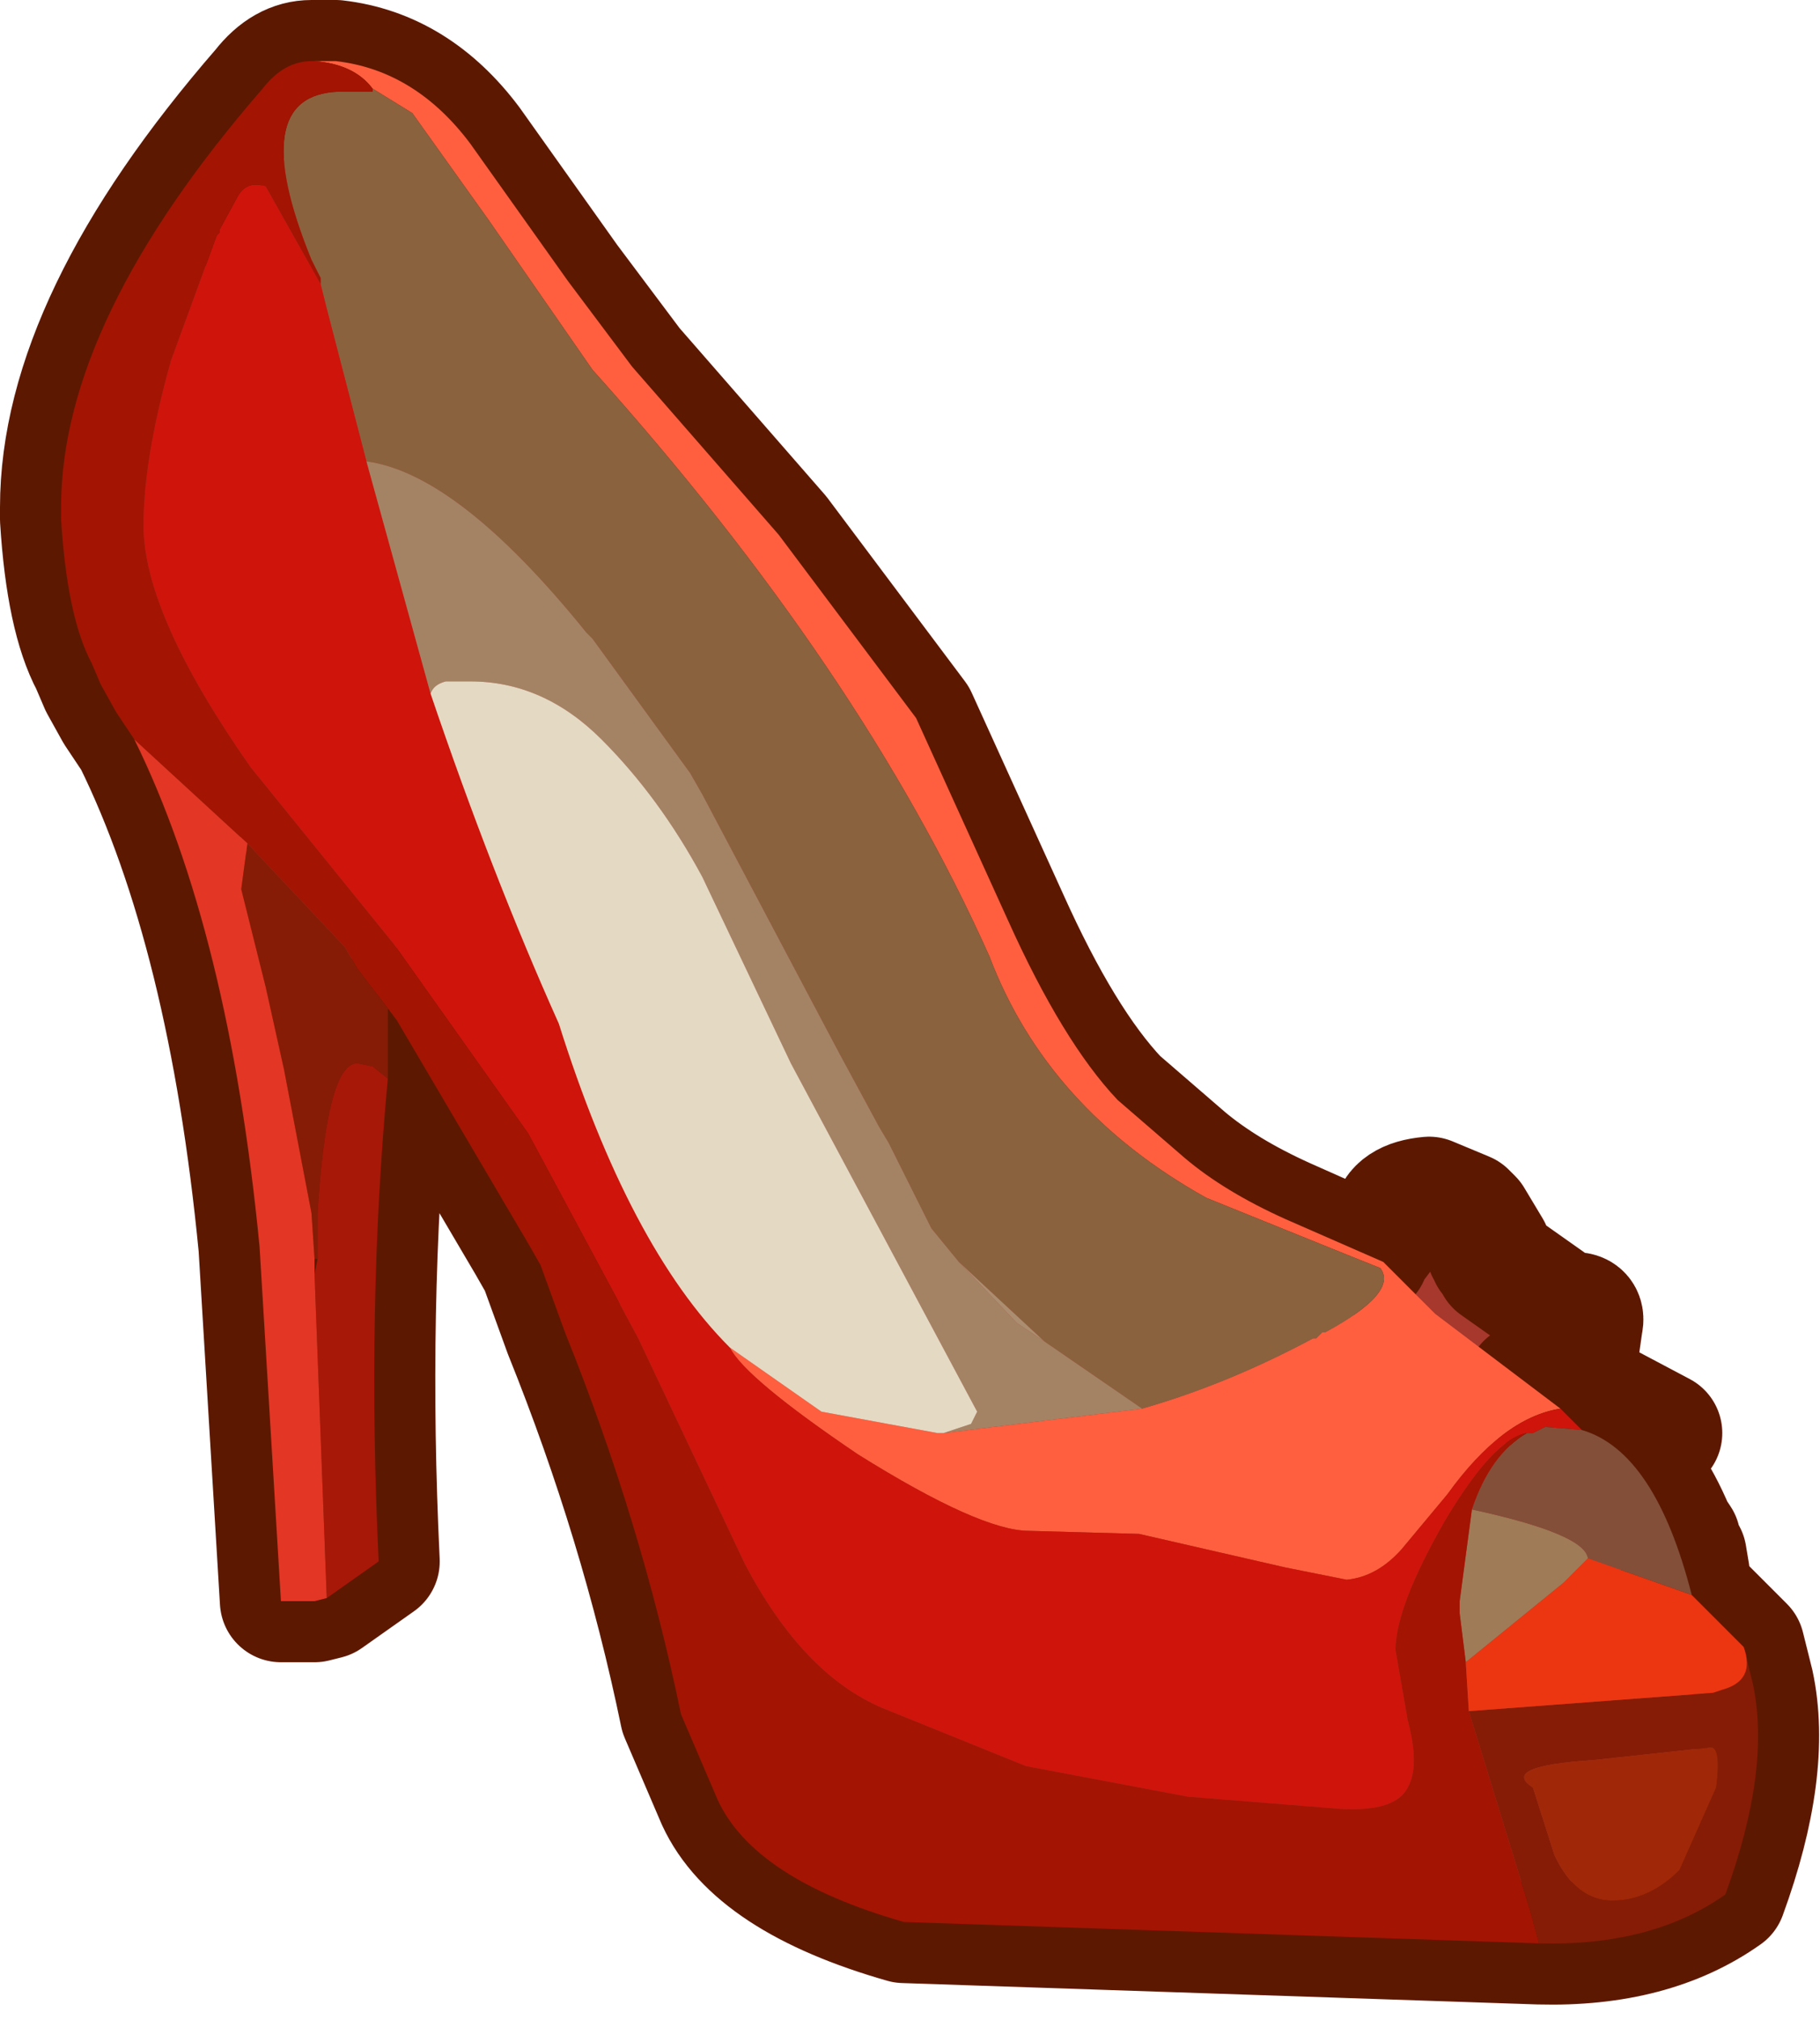 <?xml version="1.0" encoding="UTF-8" standalone="no"?>
<svg xmlns:xlink="http://www.w3.org/1999/xlink" height="33.05px" width="29.8px" xmlns="http://www.w3.org/2000/svg">
  <g transform="matrix(1.0, 0.0, 0.0, 1.0, 1.0, 1.0)">
    <path d="M23.1 18.95 L23.4 19.45 23.35 19.45 23.4 19.5 23.4 19.55 23.45 19.6 23.5 19.7 24.35 20.3 24.55 20.55 24.7 20.5 Q24.95 20.45 24.9 20.65 L24.85 21.0 24.0 21.65 24.05 21.7 24.75 21.8 25.35 22.0 26.2 22.45 25.45 22.7 Q26.0 23.1 26.4 24.05 L26.5 24.2 26.45 24.25 26.5 24.4 26.6 24.45 26.65 24.75 26.6 24.75 26.7 25.1 27.55 25.95 27.7 26.55 Q28.0 27.95 27.25 30.0 26.05 30.85 24.2 30.8 L13.8 30.45 Q11.35 29.75 10.75 28.45 L10.15 27.05 Q9.5 23.9 8.25 20.8 L7.85 19.7 7.65 19.35 5.5 15.7 5.35 15.5 5.35 16.65 Q5.0 20.4 5.2 24.55 L4.35 25.15 4.15 25.2 3.6 25.2 3.25 19.4 Q2.75 14.25 1.2 11.1 L0.9 10.65 0.65 10.2 0.5 9.85 Q0.1 9.1 0.0 7.5 L0.0 7.3 Q0.0 4.25 3.3 0.45 3.65 0.0 4.1 0.0 L4.5 0.0 Q5.8 0.15 6.7 1.35 L8.3 3.6 9.35 5.0 11.75 7.75 14.0 10.75 15.5 14.05 Q16.4 16.05 17.3 17.0 L18.4 17.95 Q19.05 18.5 20.05 18.95 L21.4 19.55 21.45 19.35 21.55 19.3 21.7 19.1 21.8 19.0 Q21.85 18.65 22.4 18.6 L23.0 18.85 23.1 18.95 M4.2 19.6 L4.15 19.6 4.15 19.85 4.2 19.6" fill="#a6382d" fill-rule="evenodd" stroke="none"/>
    <path d="M23.1 18.95 L23.4 19.45 23.35 19.45 23.4 19.5 23.4 19.55 23.45 19.6 23.5 19.7 24.35 20.3 24.55 20.55 24.7 20.5 Q24.95 20.45 24.9 20.65 L24.85 21.0 24.0 21.65 24.05 21.7 24.75 21.8 25.35 22.0 26.2 22.45 25.45 22.7 Q26.0 23.1 26.4 24.05 L26.5 24.2 26.45 24.25 26.5 24.4 26.6 24.45 26.65 24.75 26.6 24.75 26.7 25.1 27.55 25.95 27.7 26.55 Q28.0 27.95 27.25 30.0 26.05 30.85 24.2 30.8 L13.8 30.45 Q11.35 29.75 10.75 28.45 L10.15 27.05 Q9.5 23.9 8.25 20.8 L7.85 19.7 7.65 19.35 5.5 15.7 5.35 15.5 5.35 16.65 Q5.0 20.4 5.2 24.55 L4.35 25.15 4.15 25.2 3.6 25.2 3.25 19.4 Q2.75 14.25 1.2 11.1 L0.9 10.65 0.65 10.2 0.5 9.85 Q0.1 9.1 0.0 7.5 L0.0 7.3 Q0.0 4.25 3.3 0.45 3.65 0.0 4.1 0.0 L4.5 0.0 Q5.8 0.15 6.7 1.35 L8.3 3.6 9.35 5.0 11.75 7.75 14.0 10.75 15.5 14.05 Q16.4 16.05 17.3 17.0 L18.4 17.95 Q19.05 18.5 20.05 18.95 L21.4 19.55 21.45 19.35 21.55 19.3 21.7 19.1 21.8 19.0 Q21.85 18.65 22.4 18.6 L23.0 18.85 23.1 18.95 Z" fill="none" stroke="#5d1801" stroke-linecap="round" stroke-linejoin="round" stroke-width="2.0"/>
    <path d="M17.7 22.05 Q19.1 21.65 20.5 20.9 L20.55 20.9 20.65 20.8 20.7 20.8 Q21.9 20.15 21.6 19.75 L21.35 19.65 21.1 19.55 18.75 18.6 Q16.15 17.15 15.2 14.65 13.1 9.95 8.7 5.05 L7.0 2.6 5.75 0.85 5.1 0.45 Q4.8 0.05 4.15 0.0 L4.5 0.0 Q5.8 0.15 6.7 1.35 L8.3 3.6 9.35 5.0 11.75 7.75 14.0 10.75 15.5 14.05 Q16.4 16.05 17.3 17.0 L18.4 17.95 Q19.05 18.5 20.05 18.95 L21.65 19.65 22.5 20.5 24.55 22.05 Q23.6 22.2 22.7 23.45 L21.95 24.35 Q21.55 24.8 21.05 24.85 L20.05 24.65 17.65 24.1 15.85 24.05 Q15.05 24.05 13.05 22.8 11.2 21.55 10.95 21.05 L12.45 22.1 14.35 22.45 14.45 22.45 17.7 22.05" fill="#ff5f3f" fill-rule="evenodd" stroke="none"/>
    <path d="M5.1 0.45 L5.75 0.85 7.0 2.6 8.7 5.05 Q13.1 9.95 15.2 14.65 16.15 17.15 18.75 18.6 L21.1 19.55 21.35 19.65 21.6 19.75 Q21.9 20.15 20.7 20.8 L20.65 20.8 20.55 20.9 20.5 20.9 Q19.1 21.65 17.7 22.05 L16.1 20.95 14.7 19.65 14.25 19.1 13.55 17.7 13.4 17.45 12.75 16.25 10.5 12.0 10.3 11.65 8.7 9.45 8.6 9.35 Q6.5 6.75 5.0 6.55 L4.35 4.05 4.25 3.65 4.25 3.55 4.1 3.25 Q3.0 0.55 4.55 0.5 L5.1 0.5 5.1 0.45" fill="#8a623e" fill-rule="evenodd" stroke="none"/>
    <path d="M10.95 21.05 Q11.2 21.55 13.05 22.8 15.05 24.05 15.85 24.05 L17.65 24.1 20.05 24.65 21.05 24.85 Q21.55 24.8 21.95 24.35 L22.7 23.45 Q23.6 22.2 24.55 22.05 L24.9 22.4 24.3 22.35 24.1 22.45 24.0 22.45 Q23.45 22.55 22.65 23.9 21.85 25.3 21.85 26.0 L22.05 27.15 Q22.25 27.9 22.05 28.25 21.85 28.65 20.95 28.6 L18.45 28.4 15.8 27.9 13.45 26.95 Q12.15 26.4 11.2 24.6 L9.45 20.9 7.65 17.55 5.45 14.45 3.1 11.55 Q1.35 9.05 1.35 7.6 1.35 6.5 1.8 4.9 L2.55 2.85 2.6 2.8 2.6 2.75 2.9 2.2 Q3.05 1.95 3.35 2.05 L4.25 3.65 4.35 4.05 5.0 6.55 6.05 10.35 Q7.05 13.3 8.15 15.75 9.3 19.4 10.95 21.05" fill="#cf140b" fill-rule="evenodd" stroke="none"/>
    <path d="M23.1 23.7 Q24.95 24.1 25.0 24.5 L24.6 24.9 23.0 26.2 22.9 25.4 22.9 25.2 23.1 23.7" fill="#9f7b57" fill-rule="evenodd" stroke="none"/>
    <path d="M24.0 22.45 L24.1 22.45 24.3 22.35 24.9 22.4 Q26.1 22.75 26.7 25.1 L25.0 24.5 Q24.95 24.1 23.1 23.7 23.4 22.8 24.0 22.45" fill="#834f39" fill-rule="evenodd" stroke="none"/>
    <path d="M4.15 0.0 Q4.8 0.05 5.1 0.45 L5.1 0.5 4.55 0.5 Q3.0 0.55 4.1 3.25 L4.25 3.55 4.25 3.65 3.35 2.05 Q3.05 1.95 2.9 2.2 L2.6 2.75 2.6 2.8 2.55 2.85 1.8 4.9 Q1.35 6.5 1.35 7.6 1.35 9.05 3.1 11.55 L5.45 14.45 7.65 17.55 9.45 20.9 11.2 24.6 Q12.15 26.4 13.45 26.95 L15.8 27.9 18.45 28.4 20.95 28.6 Q21.85 28.65 22.05 28.25 22.25 27.9 22.05 27.15 L21.85 26.0 Q21.85 25.3 22.65 23.9 23.45 22.55 24.0 22.45 23.4 22.8 23.1 23.7 L22.9 25.2 22.9 25.4 23.0 26.2 23.05 27.0 24.05 30.25 24.2 30.8 13.8 30.45 Q11.35 29.75 10.75 28.45 L10.15 27.05 Q9.5 23.9 8.25 20.8 L7.85 19.7 7.65 19.35 5.5 15.7 5.35 15.5 4.85 14.85 4.65 14.5 3.05 12.8 1.2 11.1 0.9 10.65 0.65 10.2 0.5 9.85 Q0.1 9.1 0.0 7.5 L0.0 7.3 Q0.0 4.25 3.3 0.45 3.65 0.0 4.1 0.0 L4.15 0.0" fill="#a31403" fill-rule="evenodd" stroke="none"/>
    <path d="M17.7 22.05 L14.45 22.45 14.9 22.3 15.0 22.1 11.95 16.4 10.5 13.35 Q9.8 12.05 8.85 11.1 7.9 10.15 6.7 10.15 L6.3 10.15 Q6.1 10.2 6.05 10.35 L5.0 6.55 Q6.5 6.75 8.6 9.35 L8.7 9.45 10.3 11.65 10.5 12.0 12.75 16.25 13.4 17.45 13.55 17.7 14.25 19.1 14.7 19.65 15.65 20.65 16.1 20.95 17.7 22.05" fill="#a48364" fill-rule="evenodd" stroke="none"/>
    <path d="M14.45 22.45 L14.35 22.45 12.45 22.1 10.95 21.05 Q9.3 19.4 8.15 15.75 7.05 13.3 6.05 10.35 6.1 10.2 6.3 10.15 L6.7 10.15 Q7.9 10.15 8.85 11.1 9.8 12.05 10.5 13.35 L11.95 16.4 15.0 22.1 14.9 22.3 14.45 22.45" fill="#e4d9c3" fill-rule="evenodd" stroke="none"/>
    <path d="M3.05 12.8 L4.65 14.5 4.85 14.85 5.35 15.5 5.35 16.65 5.1 16.45 4.85 16.4 Q4.35 16.4 4.2 18.85 L4.2 19.6 4.15 19.6 4.1 18.85 3.65 16.5 3.35 15.15 2.95 13.55 3.05 12.8 M24.2 30.8 L24.05 30.25 23.05 27.0 27.05 26.7 27.2 26.65 Q27.75 26.5 27.55 25.95 L27.7 26.55 Q28.0 27.95 27.25 30.0 26.05 30.85 24.2 30.8 M27.1 28.25 Q27.2 27.5 26.95 27.6 L25.1 27.8 Q23.55 27.9 24.1 28.25 L24.45 29.35 Q24.8 30.1 25.4 30.1 26.0 30.1 26.5 29.6 L27.1 28.25" fill="#861c06" fill-rule="evenodd" stroke="none"/>
    <path d="M4.2 19.6 L4.2 18.85 Q4.35 16.4 4.85 16.4 L5.1 16.45 5.35 16.65 Q5.0 20.4 5.2 24.55 L4.35 25.15 4.15 19.85 4.2 19.6" fill="#a71808" fill-rule="evenodd" stroke="none"/>
    <path d="M1.2 11.1 L3.05 12.8 2.95 13.55 3.35 15.15 3.65 16.5 4.1 18.85 4.15 19.6 4.15 19.85 4.35 25.15 4.15 25.2 3.6 25.2 3.25 19.4 Q2.75 14.25 1.2 11.1" fill="#e33625" fill-rule="evenodd" stroke="none"/>
    <path d="M14.7 19.65 L16.1 20.95 15.65 20.65 14.7 19.65" fill="#ab8e70" fill-rule="evenodd" stroke="none"/>
    <path d="M23.0 26.2 L24.6 24.9 25.0 24.5 26.7 25.1 27.55 25.95 Q27.75 26.5 27.2 26.65 L27.05 26.7 23.05 27.0 23.0 26.2" fill="#ec3611" fill-rule="evenodd" stroke="none"/>
    <path d="M27.1 28.25 L26.5 29.6 Q26.0 30.1 25.4 30.1 24.8 30.1 24.45 29.35 L24.1 28.25 Q23.55 27.9 25.1 27.8 L26.95 27.6 Q27.2 27.5 27.1 28.25" fill="#a02708" fill-rule="evenodd" stroke="none"/>
  </g>
</svg>
